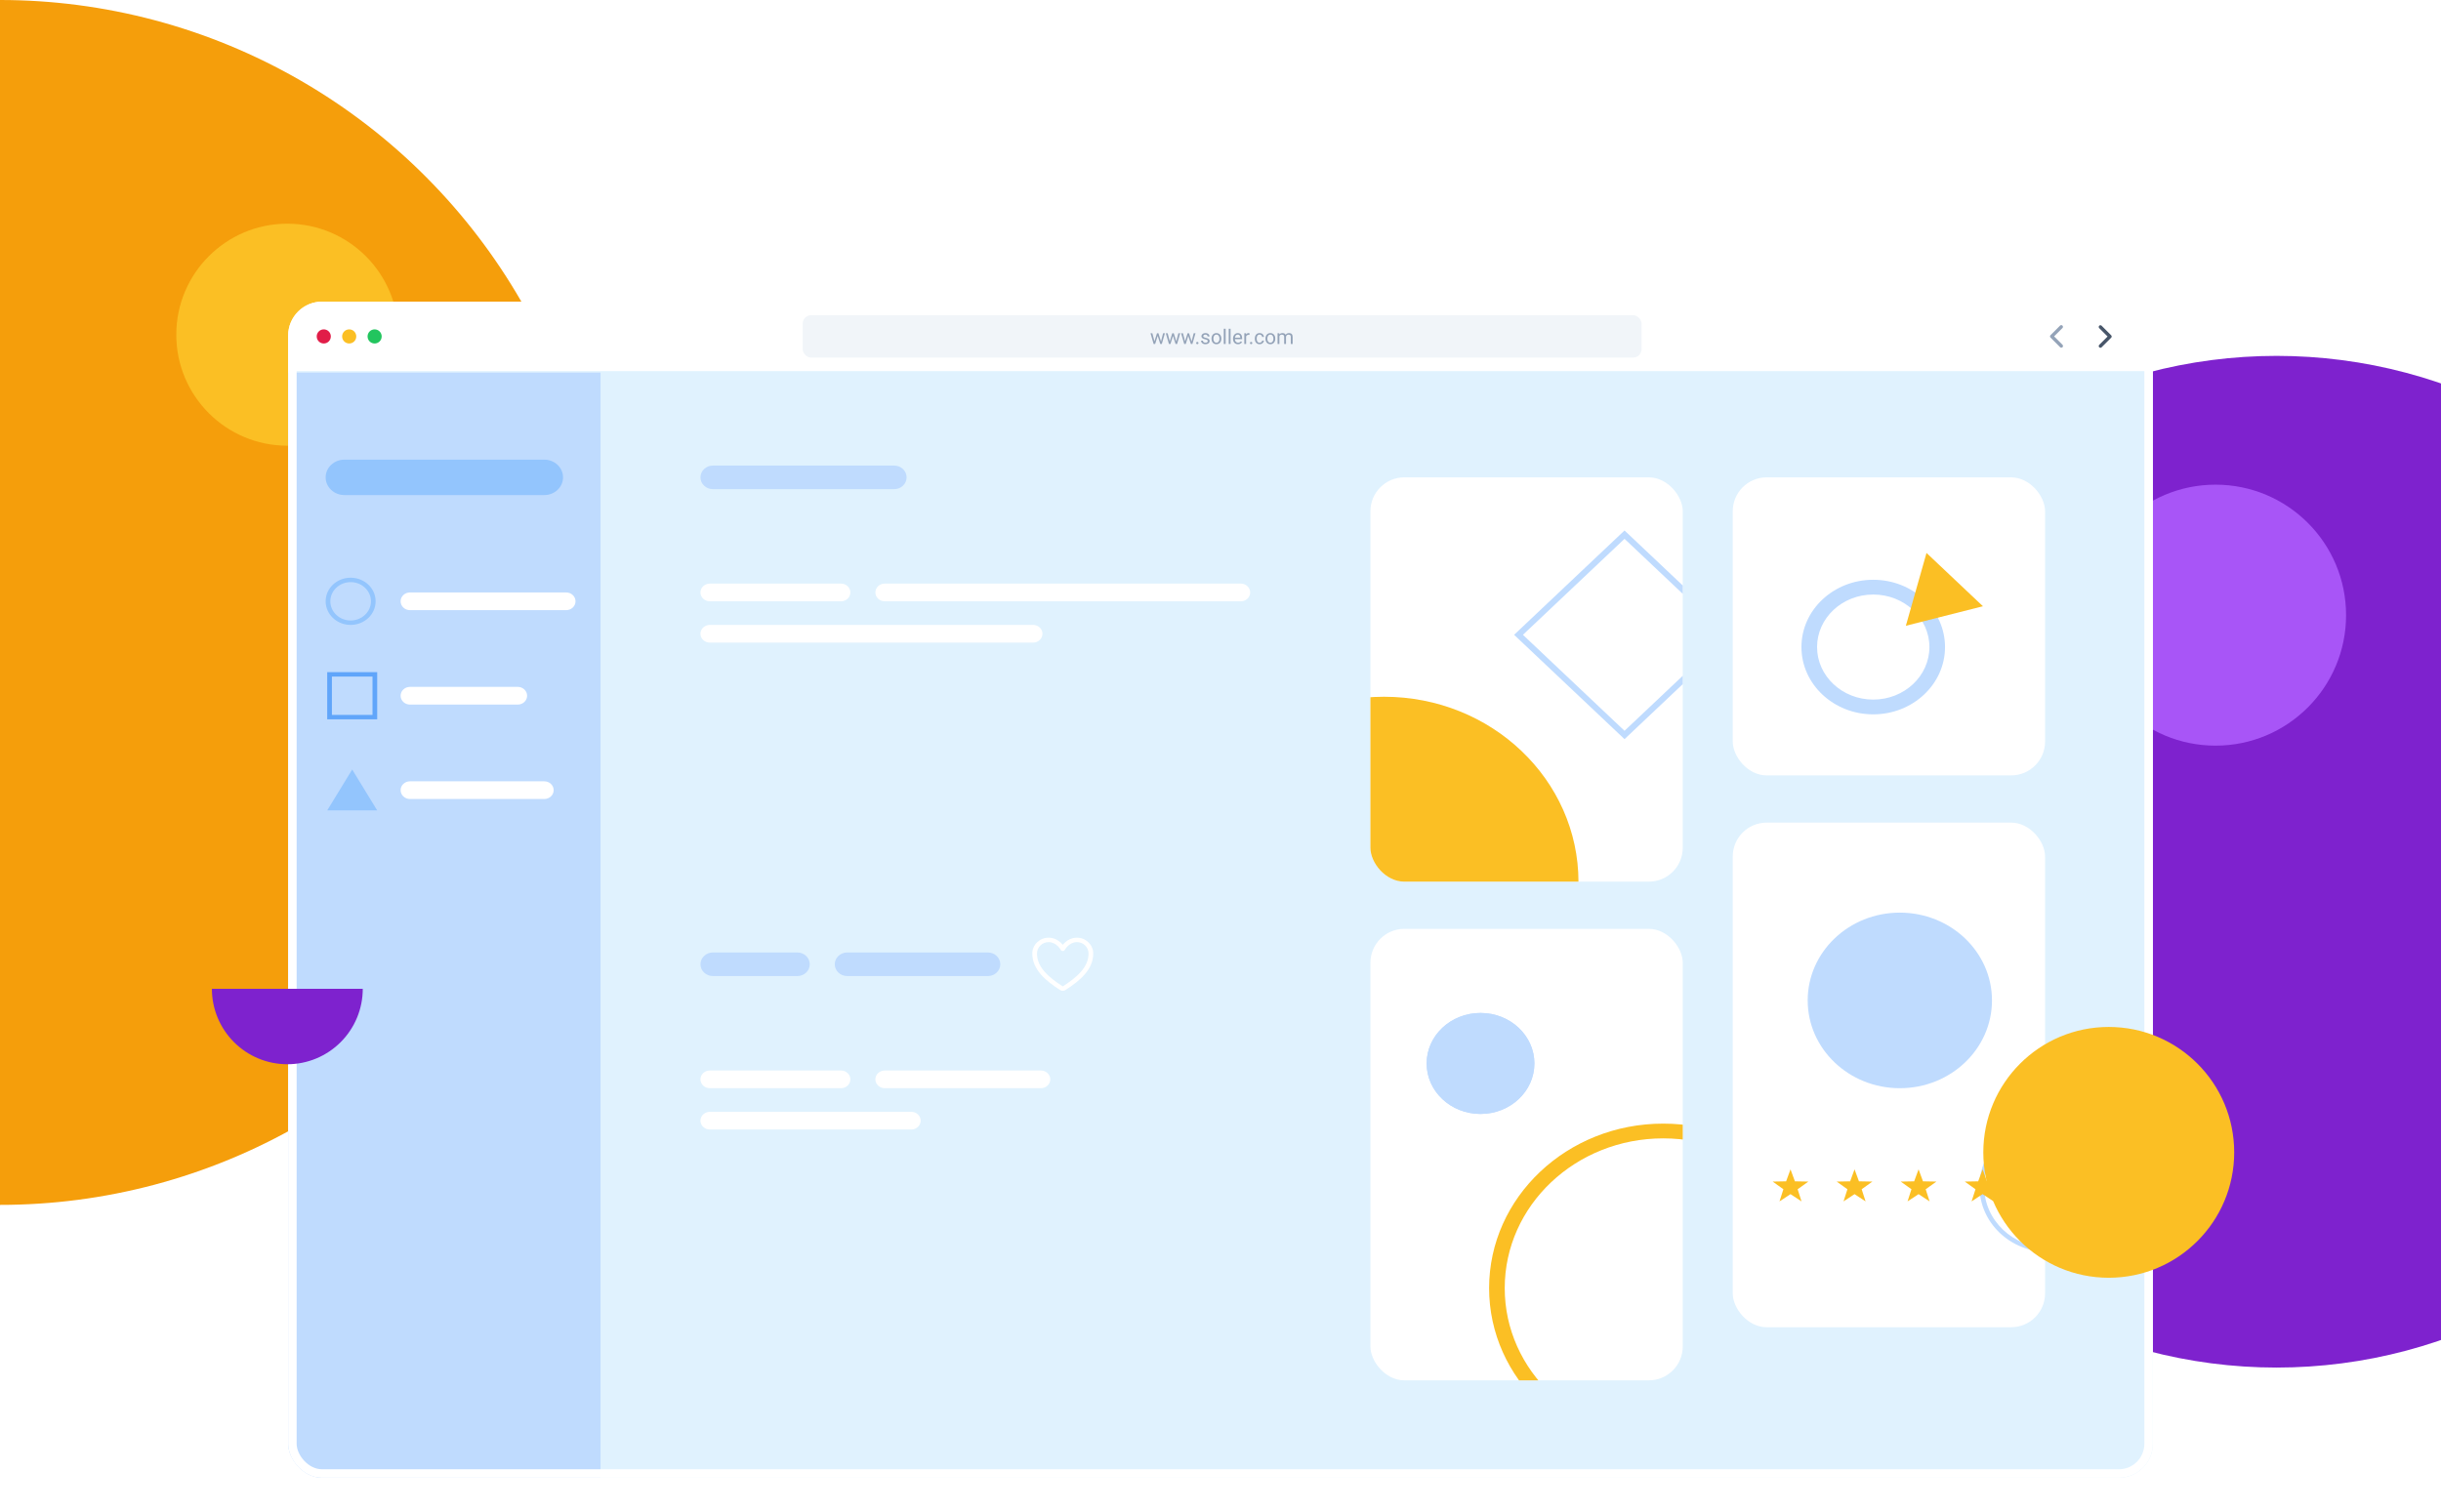 <svg width="1440" height="892" viewBox="0 0 1440 892" fill="none" xmlns="http://www.w3.org/2000/svg">
<ellipse cy="355.5" rx="355" ry="355.5" fill="#F59E0B"/>
<ellipse cx="1343" cy="508.5" rx="298" ry="298.5" fill="#7E22CE"/>
<circle cx="1307" cy="363" r="77" fill="#A855F7"/>
<circle cx="169.5" cy="197.5" r="65.5" fill="#FBBF24"/>
<g filter="url(#filter0_dd_2003_3685)">
<g clip-path="url(#clip0_2003_3685)">
<rect x="170" y="158" width="1100" height="694" rx="20" fill="white"/>
<path d="M191 182.694C188.699 182.694 186.833 180.828 186.833 178.527C186.833 176.226 188.699 174.36 191 174.36C193.301 174.36 195.167 176.226 195.167 178.527C195.167 180.828 193.301 182.694 191 182.694Z" fill="#E11D48"/>
<path d="M206 182.694C203.699 182.694 201.833 180.828 201.833 178.527C201.833 176.226 203.699 174.36 206 174.36C208.301 174.36 210.167 176.226 210.167 178.527C210.167 180.828 208.301 182.694 206 182.694Z" fill="#FBBF24"/>
<path d="M221 182.694C218.699 182.694 216.833 180.828 216.833 178.527C216.833 176.226 218.699 174.36 221 174.36C223.301 174.36 225.167 176.226 225.167 178.527C225.167 180.828 223.301 182.694 221 182.694Z" fill="#22C55E"/>
<path d="M1211.76 178.5L1216.71 183.45C1216.8 183.542 1216.88 183.653 1216.93 183.775C1216.98 183.897 1217.01 184.028 1217.01 184.161C1217.01 184.293 1216.99 184.425 1216.94 184.548C1216.89 184.671 1216.81 184.782 1216.72 184.876C1216.63 184.97 1216.51 185.044 1216.39 185.095C1216.27 185.145 1216.14 185.17 1216 185.169C1215.87 185.168 1215.74 185.14 1215.62 185.088C1215.5 185.036 1215.39 184.959 1215.29 184.864L1209.64 179.207C1209.45 179.019 1209.34 178.765 1209.34 178.5C1209.34 178.235 1209.45 177.98 1209.64 177.793L1215.29 172.136C1215.48 171.954 1215.73 171.853 1216 171.855C1216.26 171.858 1216.51 171.963 1216.69 172.148C1216.88 172.334 1216.99 172.584 1216.99 172.847C1216.99 173.109 1216.89 173.361 1216.71 173.55L1211.76 178.5Z" fill="#94A3B8"/>
<path d="M1243.31 178.571L1238.36 173.621C1238.18 173.432 1238.08 173.18 1238.08 172.918C1238.09 172.655 1238.19 172.405 1238.38 172.219C1238.56 172.034 1238.81 171.929 1239.07 171.926C1239.34 171.924 1239.59 172.025 1239.78 172.207L1245.43 177.864C1245.62 178.052 1245.73 178.306 1245.73 178.571C1245.73 178.836 1245.62 179.09 1245.43 179.278L1239.78 184.935C1239.59 185.117 1239.34 185.218 1239.07 185.216C1238.81 185.213 1238.56 185.108 1238.38 184.923C1238.19 184.737 1238.09 184.487 1238.08 184.224C1238.08 183.962 1238.18 183.71 1238.36 183.521L1243.31 178.571V178.571Z" fill="#475569"/>
<rect x="473.515" y="166" width="494.903" height="25" rx="5" fill="#F1F5F9"/>
<path d="M680.898 181.875L682.527 176.66H683.242L683.101 177.697L681.443 183H680.746L680.898 181.875ZM679.803 176.66L681.191 181.934L681.291 183H680.558L678.719 176.66H679.803ZM684.801 181.893L686.125 176.66H687.203L685.363 183H684.637L684.801 181.893ZM683.4 176.66L684.994 181.787L685.176 183H684.484L682.779 177.686L682.638 176.66H683.4ZM689.922 181.875L691.551 176.66H692.265L692.125 177.697L690.467 183H689.769L689.922 181.875ZM688.826 176.66L690.215 181.934L690.314 183H689.582L687.742 176.66H688.826ZM693.824 181.893L695.148 176.66H696.226L694.387 183H693.66L693.824 181.893ZM692.424 176.66L694.017 181.787L694.199 183H693.508L691.803 177.686L691.662 176.66H692.424ZM698.945 181.875L700.574 176.66H701.289L701.148 177.697L699.49 183H698.793L698.945 181.875ZM697.849 176.66L699.238 181.934L699.338 183H698.605L696.765 176.66H697.849ZM702.847 181.893L704.172 176.66H705.25L703.41 183H702.683L702.847 181.893ZM701.447 176.66L703.041 181.787L703.222 183H702.531L700.826 177.686L700.685 176.66H701.447ZM705.654 182.426C705.654 182.242 705.711 182.088 705.824 181.963C705.941 181.834 706.109 181.77 706.328 181.77C706.547 181.77 706.713 181.834 706.826 181.963C706.943 182.088 707.002 182.242 707.002 182.426C707.002 182.605 706.943 182.758 706.826 182.883C706.713 183.008 706.547 183.07 706.328 183.07C706.109 183.07 705.941 183.008 705.824 182.883C705.711 182.758 705.654 182.605 705.654 182.426ZM712.492 181.318C712.492 181.162 712.457 181.018 712.387 180.885C712.32 180.748 712.181 180.625 711.97 180.516C711.763 180.402 711.451 180.305 711.033 180.223C710.681 180.148 710.363 180.061 710.078 179.959C709.797 179.857 709.556 179.734 709.357 179.59C709.162 179.445 709.012 179.275 708.906 179.08C708.801 178.885 708.748 178.656 708.748 178.395C708.748 178.145 708.803 177.908 708.912 177.686C709.025 177.463 709.183 177.266 709.387 177.094C709.594 176.922 709.842 176.787 710.131 176.689C710.42 176.592 710.742 176.543 711.097 176.543C711.605 176.543 712.039 176.633 712.398 176.812C712.758 176.992 713.033 177.232 713.224 177.533C713.416 177.83 713.512 178.16 713.512 178.523H712.428C712.428 178.348 712.375 178.178 712.269 178.014C712.168 177.846 712.017 177.707 711.818 177.598C711.623 177.488 711.383 177.434 711.097 177.434C710.797 177.434 710.553 177.48 710.365 177.574C710.181 177.664 710.047 177.779 709.961 177.92C709.879 178.061 709.838 178.209 709.838 178.365C709.838 178.482 709.857 178.588 709.896 178.682C709.939 178.771 710.013 178.855 710.119 178.934C710.224 179.008 710.373 179.078 710.564 179.145C710.756 179.211 711 179.277 711.297 179.344C711.816 179.461 712.244 179.602 712.58 179.766C712.916 179.93 713.166 180.131 713.33 180.369C713.494 180.607 713.576 180.896 713.576 181.236C713.576 181.514 713.517 181.768 713.4 181.998C713.287 182.229 713.121 182.428 712.902 182.596C712.687 182.76 712.429 182.889 712.129 182.982C711.832 183.072 711.498 183.117 711.127 183.117C710.568 183.117 710.095 183.018 709.709 182.818C709.322 182.619 709.029 182.361 708.83 182.045C708.631 181.729 708.531 181.395 708.531 181.043H709.621C709.637 181.34 709.722 181.576 709.879 181.752C710.035 181.924 710.226 182.047 710.453 182.121C710.679 182.191 710.904 182.227 711.127 182.227C711.424 182.227 711.672 182.188 711.871 182.109C712.074 182.031 712.228 181.924 712.334 181.787C712.439 181.65 712.492 181.494 712.492 181.318ZM714.713 179.9V179.766C714.713 179.309 714.779 178.885 714.912 178.494C715.045 178.1 715.236 177.758 715.486 177.469C715.736 177.176 716.039 176.949 716.394 176.789C716.75 176.625 717.148 176.543 717.59 176.543C718.035 176.543 718.435 176.625 718.791 176.789C719.15 176.949 719.455 177.176 719.705 177.469C719.959 177.758 720.152 178.1 720.285 178.494C720.418 178.885 720.484 179.309 720.484 179.766V179.9C720.484 180.357 720.418 180.781 720.285 181.172C720.152 181.562 719.959 181.904 719.705 182.197C719.455 182.486 719.152 182.713 718.797 182.877C718.445 183.037 718.047 183.117 717.601 183.117C717.156 183.117 716.756 183.037 716.4 182.877C716.045 182.713 715.74 182.486 715.486 182.197C715.236 181.904 715.045 181.562 714.912 181.172C714.779 180.781 714.713 180.357 714.713 179.9ZM715.797 179.766V179.9C715.797 180.217 715.834 180.516 715.908 180.797C715.982 181.074 716.094 181.32 716.242 181.535C716.394 181.75 716.584 181.92 716.81 182.045C717.037 182.166 717.301 182.227 717.601 182.227C717.898 182.227 718.158 182.166 718.381 182.045C718.607 181.92 718.795 181.75 718.943 181.535C719.092 181.32 719.203 181.074 719.277 180.797C719.355 180.516 719.394 180.217 719.394 179.9V179.766C719.394 179.453 719.355 179.158 719.277 178.881C719.203 178.6 719.09 178.352 718.937 178.137C718.789 177.918 718.601 177.746 718.375 177.621C718.152 177.496 717.89 177.434 717.59 177.434C717.293 177.434 717.031 177.496 716.804 177.621C716.582 177.746 716.394 177.918 716.242 178.137C716.094 178.352 715.982 178.6 715.908 178.881C715.834 179.158 715.797 179.453 715.797 179.766ZM723.021 174V183H721.931V174H723.021ZM725.939 174V183H724.849V174H725.939ZM730.31 183.117C729.869 183.117 729.469 183.043 729.109 182.895C728.754 182.742 728.447 182.529 728.189 182.256C727.935 181.982 727.74 181.658 727.603 181.283C727.467 180.908 727.398 180.498 727.398 180.053V179.807C727.398 179.291 727.474 178.832 727.627 178.43C727.779 178.023 727.986 177.68 728.248 177.398C728.51 177.117 728.806 176.904 729.138 176.76C729.47 176.615 729.814 176.543 730.17 176.543C730.623 176.543 731.013 176.621 731.342 176.777C731.674 176.934 731.945 177.152 732.156 177.434C732.367 177.711 732.523 178.039 732.625 178.418C732.726 178.793 732.777 179.203 732.777 179.648V180.135H728.043V179.25H731.693V179.168C731.678 178.887 731.619 178.613 731.517 178.348C731.42 178.082 731.263 177.863 731.049 177.691C730.834 177.52 730.541 177.434 730.17 177.434C729.924 177.434 729.697 177.486 729.49 177.592C729.283 177.693 729.105 177.846 728.957 178.049C728.808 178.252 728.693 178.5 728.611 178.793C728.529 179.086 728.488 179.424 728.488 179.807V180.053C728.488 180.354 728.529 180.637 728.611 180.902C728.697 181.164 728.82 181.395 728.98 181.594C729.144 181.793 729.342 181.949 729.572 182.062C729.806 182.176 730.072 182.232 730.369 182.232C730.752 182.232 731.076 182.154 731.342 181.998C731.607 181.842 731.84 181.633 732.039 181.371L732.695 181.893C732.558 182.1 732.385 182.297 732.174 182.484C731.963 182.672 731.703 182.824 731.394 182.941C731.09 183.059 730.728 183.117 730.31 183.117ZM735.127 177.656V183H734.043V176.66H735.097L735.127 177.656ZM737.107 176.625L737.101 177.633C737.012 177.613 736.926 177.602 736.844 177.598C736.765 177.59 736.676 177.586 736.574 177.586C736.324 177.586 736.103 177.625 735.912 177.703C735.72 177.781 735.558 177.891 735.426 178.031C735.293 178.172 735.187 178.34 735.109 178.535C735.035 178.727 734.986 178.938 734.963 179.168L734.658 179.344C734.658 178.961 734.695 178.602 734.769 178.266C734.847 177.93 734.967 177.633 735.127 177.375C735.287 177.113 735.49 176.91 735.736 176.766C735.986 176.617 736.283 176.543 736.627 176.543C736.705 176.543 736.795 176.553 736.896 176.572C736.998 176.588 737.068 176.605 737.107 176.625ZM737.4 182.426C737.4 182.242 737.457 182.088 737.57 181.963C737.687 181.834 737.855 181.77 738.074 181.77C738.293 181.77 738.459 181.834 738.572 181.963C738.689 182.088 738.748 182.242 738.748 182.426C738.748 182.605 738.689 182.758 738.572 182.883C738.459 183.008 738.293 183.07 738.074 183.07C737.855 183.07 737.687 183.008 737.57 182.883C737.457 182.758 737.4 182.605 737.4 182.426ZM743.084 182.227C743.342 182.227 743.58 182.174 743.799 182.068C744.017 181.963 744.197 181.818 744.338 181.635C744.478 181.447 744.558 181.234 744.578 180.996H745.609C745.59 181.371 745.463 181.721 745.228 182.045C744.998 182.365 744.695 182.625 744.32 182.824C743.945 183.02 743.533 183.117 743.084 183.117C742.607 183.117 742.191 183.033 741.836 182.865C741.484 182.697 741.191 182.467 740.957 182.174C740.726 181.881 740.553 181.545 740.435 181.166C740.322 180.783 740.265 180.379 740.265 179.953V179.707C740.265 179.281 740.322 178.879 740.435 178.5C740.553 178.117 740.726 177.779 740.957 177.486C741.191 177.193 741.484 176.963 741.836 176.795C742.191 176.627 742.607 176.543 743.084 176.543C743.58 176.543 744.013 176.645 744.385 176.848C744.756 177.047 745.047 177.32 745.258 177.668C745.472 178.012 745.59 178.402 745.609 178.84H744.578C744.558 178.578 744.484 178.342 744.355 178.131C744.23 177.92 744.058 177.752 743.84 177.627C743.625 177.498 743.373 177.434 743.084 177.434C742.752 177.434 742.472 177.5 742.246 177.633C742.023 177.762 741.845 177.938 741.713 178.16C741.584 178.379 741.49 178.623 741.431 178.893C741.377 179.158 741.349 179.43 741.349 179.707V179.953C741.349 180.23 741.377 180.504 741.431 180.773C741.486 181.043 741.578 181.287 741.707 181.506C741.84 181.725 742.017 181.9 742.24 182.033C742.467 182.162 742.748 182.227 743.084 182.227ZM746.541 179.9V179.766C746.541 179.309 746.607 178.885 746.74 178.494C746.873 178.1 747.064 177.758 747.314 177.469C747.564 177.176 747.867 176.949 748.222 176.789C748.578 176.625 748.976 176.543 749.418 176.543C749.863 176.543 750.263 176.625 750.619 176.789C750.978 176.949 751.283 177.176 751.533 177.469C751.787 177.758 751.98 178.1 752.113 178.494C752.246 178.885 752.312 179.309 752.312 179.766V179.9C752.312 180.357 752.246 180.781 752.113 181.172C751.98 181.562 751.787 181.904 751.533 182.197C751.283 182.486 750.98 182.713 750.625 182.877C750.273 183.037 749.875 183.117 749.429 183.117C748.984 183.117 748.584 183.037 748.228 182.877C747.873 182.713 747.568 182.486 747.314 182.197C747.064 181.904 746.873 181.562 746.74 181.172C746.607 180.781 746.541 180.357 746.541 179.9ZM747.625 179.766V179.9C747.625 180.217 747.662 180.516 747.736 180.797C747.81 181.074 747.922 181.32 748.07 181.535C748.222 181.75 748.412 181.92 748.638 182.045C748.865 182.166 749.129 182.227 749.429 182.227C749.726 182.227 749.986 182.166 750.209 182.045C750.435 181.92 750.623 181.75 750.771 181.535C750.92 181.32 751.031 181.074 751.105 180.797C751.183 180.516 751.222 180.217 751.222 179.9V179.766C751.222 179.453 751.183 179.158 751.105 178.881C751.031 178.6 750.918 178.352 750.765 178.137C750.617 177.918 750.429 177.746 750.203 177.621C749.98 177.496 749.719 177.434 749.418 177.434C749.121 177.434 748.859 177.496 748.633 177.621C748.41 177.746 748.222 177.918 748.07 178.137C747.922 178.352 747.81 178.6 747.736 178.881C747.662 179.158 747.625 179.453 747.625 179.766ZM754.75 177.92V183H753.66V176.66H754.691L754.75 177.92ZM754.527 179.59L754.023 179.572C754.027 179.139 754.084 178.738 754.193 178.371C754.303 178 754.465 177.678 754.679 177.404C754.894 177.131 755.162 176.92 755.482 176.771C755.803 176.619 756.174 176.543 756.595 176.543C756.892 176.543 757.166 176.586 757.416 176.672C757.666 176.754 757.883 176.885 758.066 177.064C758.25 177.244 758.392 177.475 758.494 177.756C758.595 178.037 758.646 178.377 758.646 178.775V183H757.562V178.828C757.562 178.496 757.506 178.23 757.392 178.031C757.283 177.832 757.127 177.688 756.924 177.598C756.72 177.504 756.482 177.457 756.209 177.457C755.888 177.457 755.621 177.514 755.406 177.627C755.191 177.74 755.019 177.896 754.89 178.096C754.762 178.295 754.668 178.523 754.609 178.781C754.554 179.035 754.527 179.305 754.527 179.59ZM758.635 178.992L757.908 179.215C757.912 178.867 757.969 178.533 758.078 178.213C758.191 177.893 758.353 177.607 758.564 177.357C758.779 177.107 759.043 176.91 759.355 176.766C759.668 176.617 760.025 176.543 760.428 176.543C760.767 176.543 761.068 176.588 761.33 176.678C761.595 176.768 761.818 176.906 761.998 177.094C762.181 177.277 762.32 177.514 762.414 177.803C762.508 178.092 762.554 178.436 762.554 178.834V183H761.465V178.822C761.465 178.467 761.408 178.191 761.295 177.996C761.185 177.797 761.029 177.658 760.826 177.58C760.627 177.498 760.388 177.457 760.111 177.457C759.873 177.457 759.662 177.498 759.478 177.58C759.295 177.662 759.14 177.775 759.015 177.92C758.89 178.061 758.795 178.223 758.728 178.406C758.666 178.59 758.635 178.785 758.635 178.992Z" fill="#94A3B8"/>
<rect x="170" y="199" width="1100" height="653" fill="#E0F2FE"/>
<path d="M170 199.871H354.255V852H170V199.871Z" fill="#BFDBFE"/>
<path d="M192.111 261.688C192.111 255.918 197.06 251.24 203.166 251.24H321.089C327.194 251.24 332.144 255.918 332.144 261.688V261.688C332.144 267.458 327.194 272.136 321.089 272.136H203.166C197.06 272.136 192.111 267.458 192.111 261.688V261.688Z" fill="#93C5FD"/>
<path d="M236.332 334.824C236.332 331.939 238.806 329.6 241.859 329.6H333.987C337.039 329.6 339.514 331.939 339.514 334.824V334.824C339.514 337.709 337.039 340.048 333.987 340.048H241.859C238.806 340.048 236.332 337.709 236.332 334.824V334.824Z" fill="white"/>
<path d="M236.332 390.547C236.332 387.662 238.806 385.323 241.859 385.323H305.427C308.48 385.323 310.955 387.662 310.955 390.547V390.547C310.955 393.432 308.48 395.771 305.427 395.771H241.859C238.806 395.771 236.332 393.432 236.332 390.547V390.547Z" fill="white"/>
<path d="M236.332 446.269C236.332 443.384 238.806 441.045 241.859 441.045H321.089C324.142 441.045 326.616 443.384 326.616 446.269V446.269C326.616 449.155 324.142 451.493 321.089 451.493H241.859C238.806 451.493 236.332 449.155 236.332 446.269V446.269Z" fill="white"/>
<path fill-rule="evenodd" clip-rule="evenodd" d="M206.851 346.143C213.465 346.143 218.827 341.075 218.827 334.824C218.827 328.573 213.465 323.505 206.851 323.505C200.236 323.505 194.874 328.573 194.874 334.824C194.874 341.075 200.236 346.143 206.851 346.143ZM206.851 348.755C214.992 348.755 221.591 342.518 221.591 334.824C221.591 327.13 214.992 320.893 206.851 320.893C198.71 320.893 192.111 327.13 192.111 334.824C192.111 342.518 198.71 348.755 206.851 348.755Z" fill="#93C5FD"/>
<path d="M413.216 261.688C413.216 257.841 416.516 254.723 420.586 254.723H527.454C531.524 254.723 534.824 257.841 534.824 261.688V261.688C534.824 265.535 531.524 268.653 527.454 268.653H420.586C416.516 268.653 413.216 265.535 413.216 261.688V261.688Z" fill="#BFDBFE"/>
<path fill-rule="evenodd" clip-rule="evenodd" d="M608.987 542.531C609.041 537.565 613.215 533.336 618.58 533.336C621.874 533.336 624.296 534.877 625.842 536.327C626.273 536.731 626.642 537.134 626.951 537.506C627.261 537.134 627.63 536.731 628.061 536.327C629.606 534.877 632.029 533.336 635.322 533.336C640.688 533.336 644.862 537.565 644.916 542.531L644.916 542.531C645.018 552.217 636.783 558.918 628.506 564.228C628.048 564.523 627.506 564.68 626.951 564.68C626.397 564.68 625.855 564.523 625.397 564.228C617.119 558.918 608.884 552.217 608.987 542.531L608.987 542.531ZM628.186 540.453C627.951 540.894 627.474 541.172 626.951 541.172C626.429 541.172 625.952 540.894 625.717 540.453C625.717 540.453 625.716 540.452 625.715 540.45C625.714 540.447 625.711 540.442 625.707 540.435C625.705 540.431 625.703 540.427 625.7 540.422C625.684 540.395 625.659 540.35 625.622 540.29C625.55 540.171 625.437 539.993 625.283 539.776C624.975 539.34 624.511 538.759 623.895 538.181C622.657 537.019 620.894 535.948 618.58 535.948C614.832 535.948 611.79 538.925 611.75 542.557M628.186 540.453C628.186 540.453 628.187 540.452 628.187 540.45C628.19 540.446 628.195 540.436 628.203 540.422C628.218 540.395 628.244 540.35 628.28 540.29C628.353 540.171 628.466 539.993 628.619 539.776C628.928 539.34 629.392 538.759 630.008 538.181C631.246 537.019 633.009 535.948 635.322 535.948C639.07 535.948 642.113 538.925 642.152 542.557C642.239 550.719 635.303 556.711 626.953 562.067L626.951 562.068L626.95 562.067C618.599 556.711 611.664 550.719 611.75 542.558" fill="white"/>
<path d="M413.216 549.008C413.216 545.161 416.516 542.043 420.586 542.043H470.335C474.405 542.043 477.705 545.161 477.705 549.008V549.008C477.705 552.855 474.405 555.973 470.335 555.973H420.586C416.516 555.973 413.216 552.855 413.216 549.008V549.008Z" fill="#BFDBFE"/>
<path d="M492.446 549.008C492.446 545.161 495.745 542.043 499.816 542.043H582.73C586.801 542.043 590.101 545.161 590.101 549.008V549.008C590.101 552.855 586.801 555.973 582.73 555.973H499.816C495.745 555.973 492.446 552.855 492.446 549.008V549.008Z" fill="#BFDBFE"/>
<path d="M413.216 616.92C413.216 614.035 415.691 611.696 418.744 611.696H496.131C499.183 611.696 501.658 614.035 501.658 616.92V616.92C501.658 619.805 499.183 622.144 496.131 622.144H418.744C415.691 622.144 413.216 619.805 413.216 616.92V616.92Z" fill="white"/>
<path d="M413.216 641.299C413.216 638.414 415.691 636.075 418.744 636.075H537.588C540.641 636.075 543.116 638.414 543.116 641.299V641.299C543.116 644.184 540.641 646.523 537.588 646.523H418.744C415.691 646.523 413.216 644.184 413.216 641.299V641.299Z" fill="white"/>
<path d="M516.399 616.92C516.399 614.035 518.873 611.696 521.926 611.696H614.054C617.106 611.696 619.581 614.035 619.581 616.92V616.92C619.581 619.805 617.106 622.144 614.054 622.144H521.926C518.873 622.144 516.399 619.805 516.399 616.92V616.92Z" fill="white"/>
<path d="M413.216 329.6C413.216 326.715 415.691 324.376 418.744 324.376H496.131C499.183 324.376 501.658 326.715 501.658 329.6V329.6C501.658 332.485 499.183 334.824 496.131 334.824H418.744C415.691 334.824 413.216 332.485 413.216 329.6V329.6Z" fill="white"/>
<path d="M413.216 353.979C413.216 351.094 415.691 348.755 418.744 348.755H609.447C612.5 348.755 614.975 351.094 614.975 353.979V353.979C614.975 356.864 612.5 359.203 609.447 359.203H418.744C415.691 359.203 413.216 356.864 413.216 353.979V353.979Z" fill="white"/>
<path d="M516.399 329.6C516.399 326.715 518.873 324.376 521.926 324.376H731.977C735.029 324.376 737.504 326.715 737.504 329.6V329.6C737.504 332.485 735.029 334.824 731.977 334.824H521.926C518.873 334.824 516.399 332.485 516.399 329.6V329.6Z" fill="white"/>
<path fill-rule="evenodd" clip-rule="evenodd" d="M219.749 379.228H195.796V401.865H219.749V379.228ZM193.032 376.616V404.477H222.513V376.616H193.032Z" fill="#60A5FA"/>
<g clip-path="url(#clip1_2003_3685)">
<rect x="808.442" y="261.688" width="184.255" height="238.563" rx="20" fill="white"/>
<path d="M931.179 500.457C931.179 560.824 879.826 609.762 816.479 609.762C753.131 609.762 701.778 560.824 701.778 500.457C701.778 440.089 753.131 391.152 816.479 391.152C879.826 391.152 931.179 440.089 931.179 500.457Z" fill="#FBBF24"/>
<path fill-rule="evenodd" clip-rule="evenodd" d="M1018.28 354.597L958.343 297.957L898.411 354.597L958.343 411.238L1018.28 354.597ZM958.343 293.032L893.199 354.597L958.343 416.163L1023.49 354.597L958.343 293.032Z" fill="#BFDBFE"/>
</g>
<path d="M207.772 434.08L222.513 458.209H193.032L207.772 434.08Z" fill="#93C5FD"/>
<rect x="1022.18" y="261.688" width="184.255" height="175.875" rx="20" fill="white"/>
<path fill-rule="evenodd" clip-rule="evenodd" d="M1105.06 392.825C1123.43 392.825 1138.2 378.881 1138.2 361.826C1138.2 344.772 1123.43 330.828 1105.06 330.828C1086.69 330.828 1071.93 344.772 1071.93 361.826C1071.93 378.881 1086.69 392.825 1105.06 392.825ZM1105.06 401.532C1128.45 401.532 1147.41 383.755 1147.41 361.826C1147.41 339.898 1128.45 322.121 1105.06 322.121C1081.67 322.121 1062.71 339.898 1062.71 361.826C1062.71 383.755 1081.67 401.532 1105.06 401.532Z" fill="#BFDBFE"/>
<path d="M1124.31 349.259L1136.49 306.287L1169.78 337.745L1124.31 349.259Z" fill="#FBBF24"/>
<g clip-path="url(#clip2_2003_3685)">
<rect x="808.442" y="528.112" width="184.255" height="266.424" rx="20" fill="white"/>
<path fill-rule="evenodd" clip-rule="evenodd" d="M981.181 828.492C1032.82 828.492 1074.69 788.926 1074.69 740.119C1074.69 691.312 1032.82 651.747 981.181 651.747C929.537 651.747 887.672 691.312 887.672 740.119C887.672 788.926 929.537 828.492 981.181 828.492ZM981.181 837.199C1037.91 837.199 1083.9 793.735 1083.9 740.119C1083.9 686.504 1037.91 643.04 981.181 643.04C924.449 643.04 878.459 686.504 878.459 740.119C878.459 793.735 924.449 837.199 981.181 837.199Z" fill="#FBBF24"/>
<path d="M905.176 607.54C905.176 623.998 890.946 637.34 873.392 637.34C855.838 637.34 841.608 623.998 841.608 607.54C841.608 591.082 855.838 577.74 873.392 577.74C890.946 577.74 905.176 591.082 905.176 607.54Z" fill="#BFDBFE"/>
<path fill-rule="evenodd" clip-rule="evenodd" d="M873.392 634.728C889.44 634.728 902.412 622.536 902.412 607.54C902.412 592.544 889.44 580.352 873.392 580.352C857.344 580.352 844.372 592.544 844.372 607.54C844.372 622.536 857.344 634.728 873.392 634.728ZM873.392 637.34C890.946 637.34 905.176 623.998 905.176 607.54C905.176 591.082 890.946 577.74 873.392 577.74C855.838 577.74 841.608 591.082 841.608 607.54C841.608 623.998 855.838 637.34 873.392 637.34Z" fill="#BFDBFE"/>
</g>
<g clip-path="url(#clip3_2003_3685)">
<rect x="1022.18" y="465.424" width="184.255" height="297.768" rx="20" fill="white"/>
<path d="M1248.81 680.043C1248.81 701.441 1230.66 718.788 1208.27 718.788C1185.89 718.788 1167.74 701.441 1167.74 680.043C1167.74 658.645 1185.89 641.299 1208.27 641.299C1230.66 641.299 1248.81 658.645 1248.81 680.043Z" fill="white"/>
<path fill-rule="evenodd" clip-rule="evenodd" d="M1208.27 716.176C1229.11 716.176 1246.05 700.027 1246.05 680.043C1246.05 660.06 1229.11 643.911 1208.27 643.911C1187.44 643.911 1170.5 660.06 1170.5 680.043C1170.5 700.027 1187.44 716.176 1208.27 716.176ZM1208.27 718.788C1230.66 718.788 1248.81 701.441 1248.81 680.043C1248.81 658.645 1230.66 641.299 1208.27 641.299C1185.89 641.299 1167.74 658.645 1167.74 680.043C1167.74 701.441 1185.89 718.788 1208.27 718.788Z" fill="#BFDBFE"/>
<path d="M1175.11 570.339C1175.11 598.95 1150.77 622.144 1120.75 622.144C1090.73 622.144 1066.4 598.95 1066.4 570.339C1066.4 541.729 1090.73 518.535 1120.75 518.535C1150.77 518.535 1175.11 541.729 1175.11 570.339Z" fill="#BFDBFE"/>
<path d="M1056.26 670.031L1058.86 677.098L1066.78 677.25L1060.47 681.77L1062.76 688.931L1056.26 684.658L1049.77 688.931L1052.06 681.77L1045.75 677.25L1053.67 677.098L1056.26 670.031Z" fill="#FBBF24"/>
<path d="M1094.04 670.031L1096.64 677.098L1104.55 677.25L1098.24 681.77L1100.54 688.931L1094.04 684.658L1087.54 688.931L1089.83 681.77L1083.52 677.25L1091.44 677.098L1094.04 670.031Z" fill="#FBBF24"/>
<path d="M1131.81 670.031L1134.41 677.098L1142.32 677.25L1136.01 681.77L1138.31 688.931L1131.81 684.658L1125.31 688.931L1127.6 681.77L1121.29 677.25L1129.21 677.098L1131.81 670.031Z" fill="#FBBF24"/>
<path d="M1169.58 670.031L1172.18 677.098L1180.1 677.25L1173.79 681.77L1176.08 688.931L1169.58 684.658L1163.08 688.931L1165.38 681.77L1159.07 677.25L1166.98 677.098L1169.58 670.031Z" fill="#FBBF24"/>
<path d="M1207.35 670.031L1209.95 677.098L1217.87 677.25L1211.56 681.77L1213.85 688.931L1207.35 684.658L1200.86 688.931L1203.15 681.77L1196.84 677.25L1204.75 677.098L1207.35 670.031Z" fill="#FBBF24"/>
</g>
</g>
<rect x="172.5" y="160.5" width="1095" height="689" rx="17.5" stroke="white" stroke-width="5"/>
</g>
<circle cx="1244" cy="680" r="74" fill="#FBBF24"/>
<path d="M214 583.5C214 589.344 212.849 595.13 210.613 600.529C208.376 605.928 205.098 610.834 200.966 614.966C196.834 619.098 191.928 622.376 186.529 624.613C181.13 626.849 175.344 628 169.5 628C163.656 628 157.87 626.849 152.471 624.613C147.072 622.376 142.166 619.098 138.034 614.966C133.902 610.834 130.624 605.928 128.387 600.529C126.151 595.13 125 589.344 125 583.5L169.5 583.5H214Z" fill="#7E22CE"/>
<defs>
<filter id="filter0_dd_2003_3685" x="150" y="148" width="1140" height="744" filterUnits="userSpaceOnUse" color-interpolation-filters="sRGB">
<feFlood flood-opacity="0" result="BackgroundImageFix"/>
<feColorMatrix in="SourceAlpha" type="matrix" values="0 0 0 0 0 0 0 0 0 0 0 0 0 0 0 0 0 0 127 0" result="hardAlpha"/>
<feOffset/>
<feGaussianBlur stdDeviation="5"/>
<feColorMatrix type="matrix" values="0 0 0 0 0 0 0 0 0 0 0 0 0 0 0 0 0 0 0.07 0"/>
<feBlend mode="normal" in2="BackgroundImageFix" result="effect1_dropShadow_2003_3685"/>
<feColorMatrix in="SourceAlpha" type="matrix" values="0 0 0 0 0 0 0 0 0 0 0 0 0 0 0 0 0 0 127 0" result="hardAlpha"/>
<feMorphology radius="5" operator="erode" in="SourceAlpha" result="effect2_dropShadow_2003_3685"/>
<feOffset dy="20"/>
<feGaussianBlur stdDeviation="12.5"/>
<feColorMatrix type="matrix" values="0 0 0 0 0 0 0 0 0 0 0 0 0 0 0 0 0 0 0.1 0"/>
<feBlend mode="normal" in2="effect1_dropShadow_2003_3685" result="effect2_dropShadow_2003_3685"/>
<feBlend mode="normal" in="SourceGraphic" in2="effect2_dropShadow_2003_3685" result="shape"/>
</filter>
<clipPath id="clip0_2003_3685">
<rect x="170" y="158" width="1100" height="694" rx="20" fill="white"/>
</clipPath>
<clipPath id="clip1_2003_3685">
<rect x="808.442" y="261.688" width="184.255" height="238.563" rx="20" fill="white"/>
</clipPath>
<clipPath id="clip2_2003_3685">
<rect x="808.442" y="528.112" width="184.255" height="266.424" rx="20" fill="white"/>
</clipPath>
<clipPath id="clip3_2003_3685">
<rect x="1022.18" y="465.424" width="184.255" height="297.768" rx="20" fill="white"/>
</clipPath>
</defs>
</svg>

